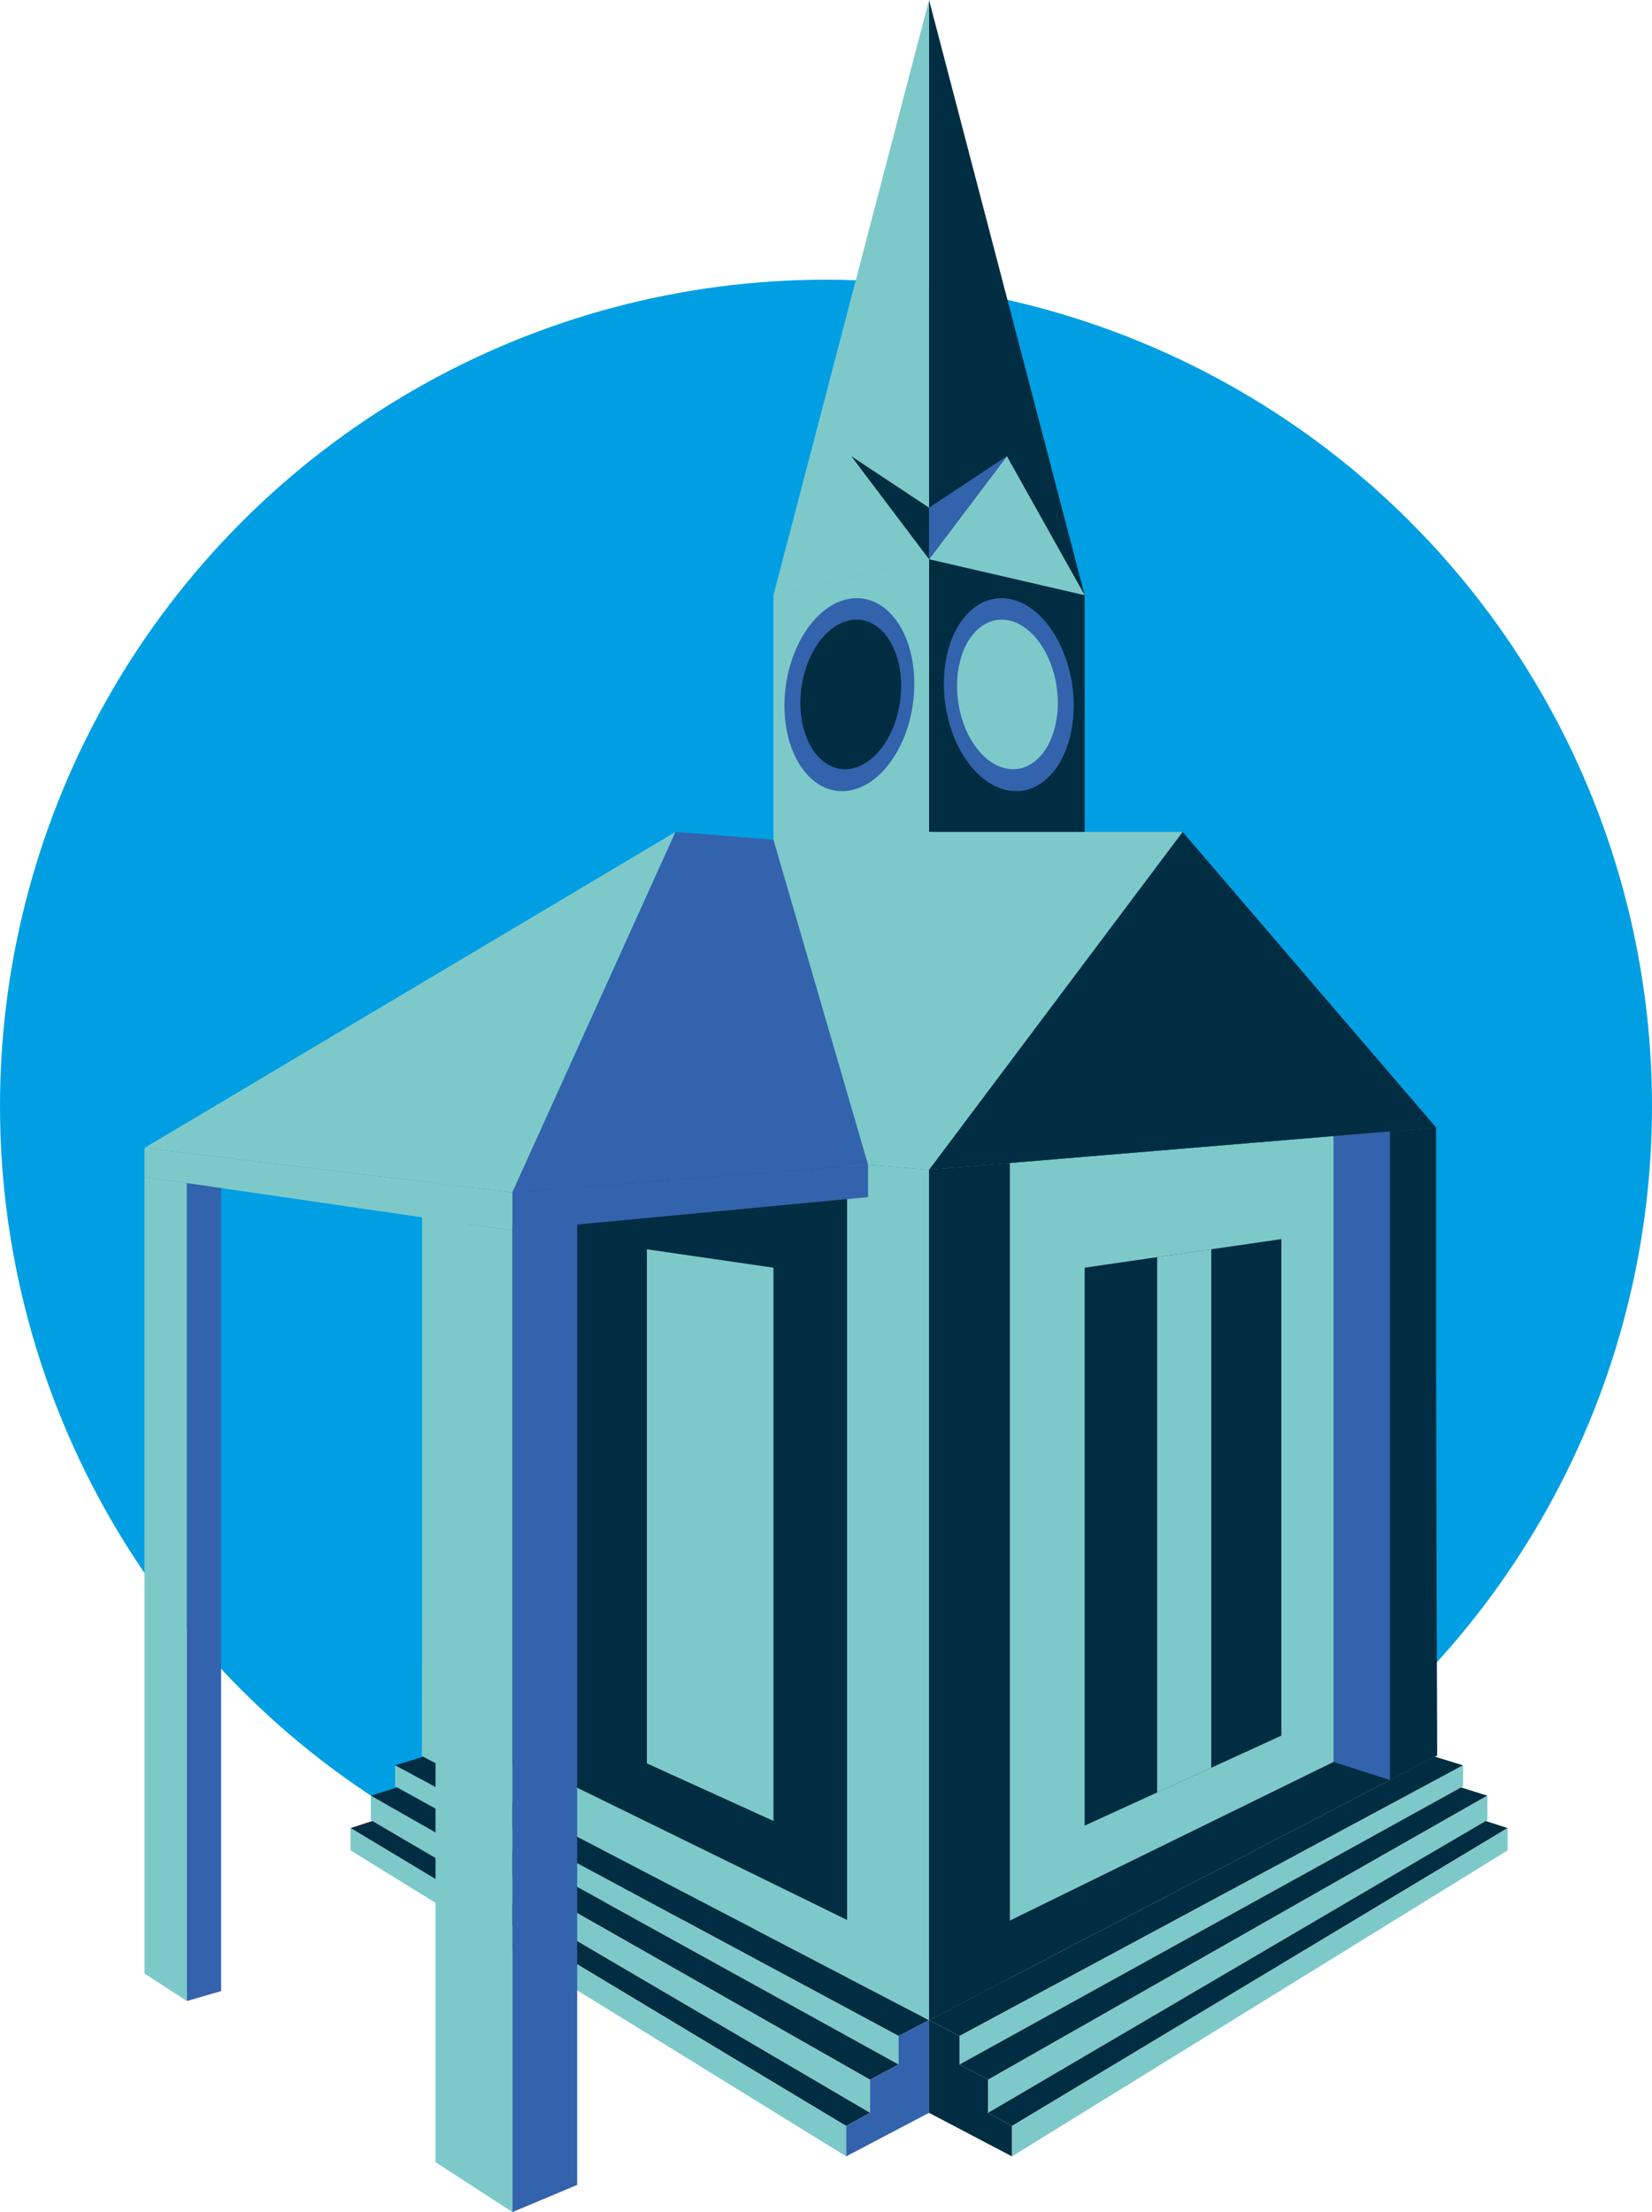 <?xml version="1.0" encoding="utf-8"?>
<!-- Generator: Adobe Illustrator 16.0.0, SVG Export Plug-In . SVG Version: 6.00 Build 0)  -->
<!DOCTYPE svg PUBLIC "-//W3C//DTD SVG 1.1//EN" "http://www.w3.org/Graphics/SVG/1.1/DTD/svg11.dtd">
<svg version="1.1" id="Calque_1" xmlns="http://www.w3.org/2000/svg" xmlns:xlink="http://www.w3.org/1999/xlink" x="0px" y="0px"
	 width="141.732px" height="189.701px" viewBox="0 0 141.732 189.701" enable-background="new 0 0 141.732 189.701"
	 xml:space="preserve">
<circle fill="#009FE3" cx="70.866" cy="94.852" r="70.866"/>
<g>
	<polygon fill="#7DC9CA" points="36.284,96.701 79.707,100.31 79.707,173.242 36.207,150.592 	"/>
	<polygon fill="#002D41" points="79.71,100.31 45.008,97.426 45.008,151.098 79.71,168.098 	"/>
	<polygon fill="#7DC9CA" points="55.496,107.135 66.361,108.713 66.361,156.16 55.496,151.221 	"/>
	<polygon fill="#002D41" points="79.707,47.957 79.707,0 93.057,51.041 	"/>
	<polygon fill="#7DC9CA" points="79.707,47.957 79.707,0 66.357,51.041 	"/>
	<polygon fill="#002D41" points="33.893,151.389 77.094,174.602 79.707,173.242 36.319,150.646 	"/>
	<polygon fill="#7DC9CA" points="33.896,153.188 77.097,177.047 77.097,174.604 33.896,151.389 	"/>
	<polygon fill="#002D41" points="31.81,153.992 74.646,178.354 77.094,177.045 34.064,153.283 	"/>
	<polygon fill="#7DC9CA" points="31.813,156.076 74.649,181.189 74.649,178.355 31.813,153.994 	"/>
	<polygon fill="#002D41" points="30.073,156.77 72.595,182.32 74.646,181.189 31.953,156.16 	"/>
	<polygon fill="#7DC9CA" points="30.075,158.682 72.598,184.926 72.598,182.32 30.075,156.77 	"/>
	<polygon fill="#002D41" points="125.521,151.389 82.32,174.602 79.707,173.242 123.095,150.646 	"/>
	<polygon fill="#7DC9CA" points="125.525,153.189 82.323,177.045 82.323,174.604 125.525,151.389 	"/>
	<polygon fill="#002D41" points="127.604,153.992 84.768,178.354 82.32,177.045 125.349,153.283 	"/>
	<polygon fill="#7DC9CA" points="127.608,156.076 84.771,181.189 84.771,178.355 127.608,153.994 	"/>
	<polygon fill="#002D41" points="129.341,156.77 86.818,182.32 84.768,181.189 127.462,156.16 	"/>
	<polygon fill="#7DC9CA" points="129.346,158.682 86.822,184.926 86.822,182.322 129.346,156.77 	"/>
	<polygon fill="#7DC9CA" points="66.361,51.041 79.71,47.957 79.71,100.31 66.361,99.201 	"/>
	<polygon fill="#002D41" points="93.059,51.041 79.71,47.957 79.71,71.342 93.059,72.553 	"/>
	<polygon fill="#002D41" points="123.129,96.701 79.707,100.31 79.707,173.242 123.302,150.543 	"/>
	<polygon fill="#7DC9CA" points="40.162,97.023 36.211,96.695 36.211,150.594 40.162,152.65 	"/>
	<polygon fill="#3363AC" points="45.004,96.701 40.16,97.023 40.16,152.65 45.004,151.096 	"/>
	<polygon fill="#002D41" points="119.258,97.023 123.21,96.695 123.21,150.594 119.258,152.65 	"/>
	<polygon fill="#3363AC" points="114.41,96.701 119.254,97.023 119.254,152.65 114.41,151.096 	"/>
	<polygon fill="#7DC9CA" points="79.71,100.31 114.413,97.426 114.413,151.096 79.71,168.098 	"/>
	<polygon fill="#002D41" points="101.461,71.342 79.71,100.31 123.21,96.693 	"/>
	<polygon fill="#7DC9CA" points="101.456,71.342 79.707,71.342 79.707,100.31 	"/>
	<polygon fill="#7DC9CA" points="72.674,99.733 79.707,100.31 79.707,173.242 72.674,169.58 	"/>
	<polygon fill="#002D41" points="86.64,99.733 79.707,100.31 79.707,173.242 86.64,169.633 	"/>
	<polygon fill="#7DC9CA" points="73.035,39.119 73.035,39.119 79.71,47.957 66.361,51.041 	"/>
	<polygon fill="#7DC9CA" points="86.385,39.119 86.385,39.119 79.71,47.957 93.059,51.041 	"/>
	<polygon fill="#002D41" points="73.032,39.119 79.707,43.539 79.707,47.957 	"/>
	<polygon fill="#3363AC" points="86.382,39.119 79.707,43.539 79.707,47.957 	"/>
	<polygon fill="#3363AC" points="43.962,102.257 12.388,98.445 40.16,97.023 74.473,99.875 	"/>
	<polygon fill="#3363AC" points="74.473,102.662 43.962,105.537 43.962,102.256 74.473,99.875 	"/>
	<polygon fill="#7DC9CA" points="37.368,185.426 43.965,189.701 43.965,105.525 37.368,104.564 	"/>
	<polygon fill="#7DC9CA" points="16.033,171.602 12.392,169.24 12.392,100.926 16.033,101.457 	"/>
	<polygon fill="#3363AC" points="18.97,99.24 16.03,99.406 16.03,171.602 18.97,170.75 	"/>
	<polygon fill="#7DC9CA" points="12.392,100.926 43.965,105.525 43.965,102.257 12.392,98.445 	"/>
	<polygon fill="#3363AC" points="49.518,104.564 43.962,105.074 43.962,189.701 49.518,187.373 	"/>
	<polygon fill="#7DC9CA" points="43.962,102.257 57.958,71.342 12.388,98.445 	"/>
	<polygon fill="#3363AC" points="74.473,99.875 43.962,102.257 57.958,71.342 66.357,72.016 	"/>
	<polygon fill="#002D41" points="86.818,182.32 84.768,181.189 84.768,178.354 82.32,177.045 82.32,174.602 79.707,173.242 
		79.707,173.242 79.707,173.242 79.707,181.189 86.818,184.924 	"/>
	<polygon fill="#3363AC" points="79.707,173.242 77.094,174.602 77.094,177.045 74.646,178.354 74.646,181.189 72.595,182.32 
		72.595,184.924 79.707,181.189 79.707,173.242 	"/>
	<path fill="#3363AC" d="M78.441,58.637c0-4.701-2.632-7.936-5.765-7.246c-3.015,0.662-5.377,4.735-5.377,9.121
		c0,4.384,2.362,7.662,5.377,7.31C75.81,67.456,78.441,63.338,78.441,58.637z"/>
	<path fill="#002D41" d="M77.311,58.826c0-3.615-2.018-6.126-4.439-5.623c-2.35,0.489-4.204,3.652-4.204,7.077
		s1.854,5.964,4.204,5.661C75.293,65.631,77.311,62.441,77.311,58.826z"/>
	<path fill="#3363AC" d="M80.98,58.636c0-4.7,2.632-7.935,5.764-7.245c3.015,0.662,5.376,4.735,5.376,9.119
		c0,4.386-2.361,7.664-5.376,7.313C83.612,67.455,80.98,63.338,80.98,58.636z"/>
	<path fill="#7DC9CA" d="M82.111,58.826c0-3.615,2.018-6.127,4.438-5.623c2.349,0.489,4.205,3.652,4.205,7.077
		s-1.856,5.964-4.205,5.661C84.129,65.631,82.111,62.441,82.111,58.826z"/>
	<polygon fill="#002D41" points="109.934,148.844 93.057,156.559 93.057,108.711 109.934,106.262 	"/>
	<polygon fill="#7DC9CA" points="103.921,151.592 99.277,153.715 99.277,107.809 103.921,107.135 	"/>
</g>
</svg>
